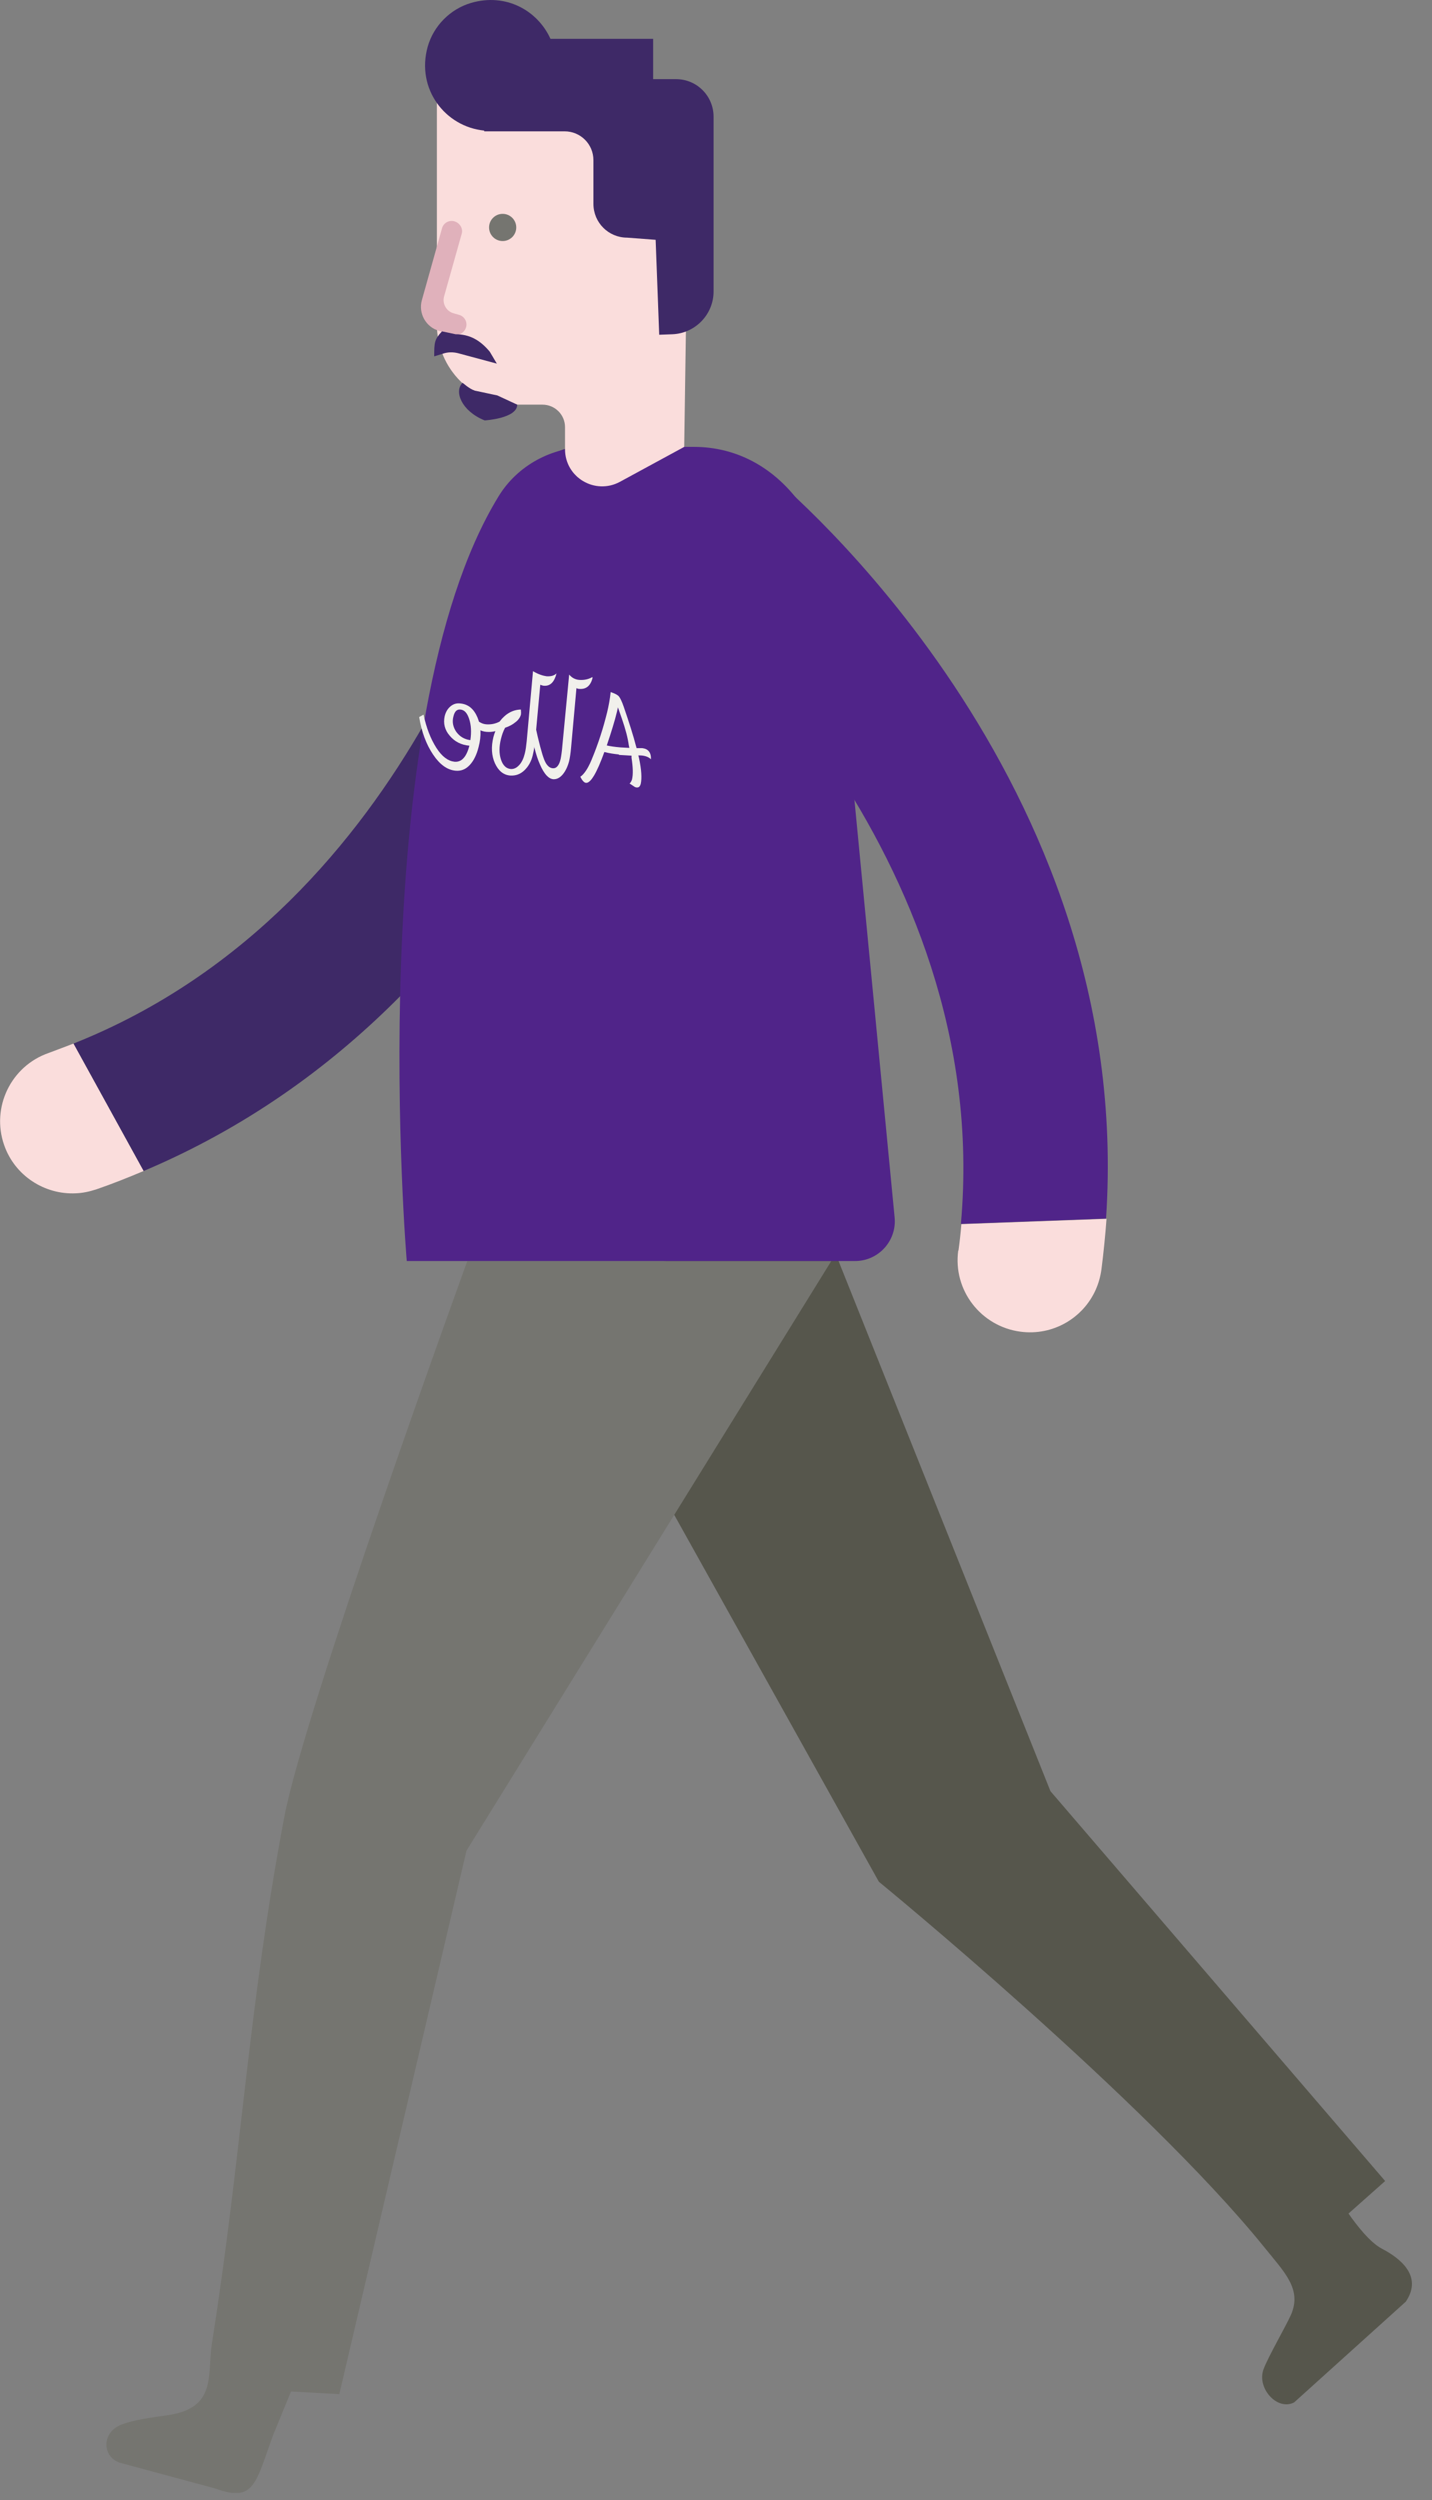 <svg width="59" height="103" viewBox="0 0 59 103" fill="none" xmlns="http://www.w3.org/2000/svg">
<rect x="0" y="0" width="59" height="103" fill="#808080" stroke="none"/>
<g clip-path="url(#clip0_134_1232)">
<path d="M2 43.38C0.45 43.92 -0.37 45.62 0.17 47.17C0.61 48.44 1.84 49.22 3.12 49.16C3.4 49.15 3.68 49.09 3.96 49C4.63 48.77 5.28 48.51 5.92 48.24L3.03 42.99C2.69 43.12 2.35 43.25 2 43.38Z" fill="#FADDDC"/>
<path d="M24.82 18.43C23.22 18.07 21.63 19.08 21.27 20.68C21.23 20.85 17.37 37.29 3.03 42.99L5.92 48.24C22.65 41.17 26.9 22.79 27.08 21.98C27.43 20.38 26.42 18.8 24.82 18.44V18.43Z" fill="#3E2967"/>
<path d="M22.32 52.63L34.19 51.05L43.28 73.79L57.07 89.85L55.56 91.19C55.88 91.65 56.44 92.38 56.94 92.64C57.67 93.02 58.64 93.76 57.92 94.82L53.32 98.97C52.63 99.33 51.77 98.39 52.06 97.6C52.26 97.07 52.96 95.87 53.19 95.36C53.65 94.3 52.92 93.61 52.1 92.59C47.19 86.51 36.21 77.52 36.21 77.52L22.32 52.62V52.63Z" fill="#56564C"/>
<path d="M19.26 51.95H34.25L19.22 76.24L13.98 98.63L11.99 98.52L11.26 100.3C10.53 102.29 10.49 103.11 8.88 102.52L4.92 101.45C4.19 101.18 4.2 100.2 4.99 99.89C5.51 99.68 6.34 99.58 6.89 99.5C8.95 99.21 8.53 97.85 8.73 96.55C9.95 88.83 10.23 82.69 11.71 74.87C12.55 70.39 19.25 51.96 19.25 51.96L19.26 51.95Z" fill="#757570"/>
<path d="M16.76 51.95H35.23C36.19 51.95 36.95 51.12 36.86 50.16L34.53 25.95C34.53 21.79 32.12 18.41 28.59 18.41H24.24C22.74 18.41 21.32 19.17 20.54 20.45C14.87 29.71 16.76 51.96 16.76 51.96V51.95Z" fill="#502489"/>
<path d="M39.48 51.52C39.26 53.15 40.41 54.64 42.04 54.86C43.38 55.04 44.63 54.3 45.15 53.12C45.26 52.87 45.34 52.59 45.38 52.3C45.47 51.59 45.54 50.9 45.59 50.21L39.61 50.43C39.58 50.79 39.54 51.16 39.49 51.52H39.48Z" fill="#FADDDC"/>
<path d="M27.48 19.91C26.44 21.18 26.63 23.05 27.89 24.09C28.02 24.2 40.97 35.05 39.59 50.42L45.57 50.2C46.79 32.08 32.29 20.01 31.65 19.48C30.38 18.44 28.51 18.63 27.47 19.9L27.48 19.91Z" fill="#502489"/>
<path d="M28.39 4.07H18V13.37C18 15.19 19.48 16.67 21.3 16.67H22.35C22.86 16.67 23.28 17.08 23.28 17.6V18.51C23.28 19.67 24.52 20.4 25.54 19.85L28.19 18.41L28.4 4.07H28.39Z" fill="#FADDDC"/>
<path d="M18.69 13.8L18.09 13.63C17.55 13.48 17.23 12.91 17.38 12.37L18.21 9.41C18.27 9.18 18.51 9.05 18.73 9.12C18.95 9.19 19.09 9.42 19.02 9.64L18.3 12.2C18.21 12.51 18.39 12.83 18.7 12.91L18.91 12.97C19.14 13.03 19.27 13.27 19.2 13.49C19.13 13.71 18.9 13.85 18.68 13.78L18.69 13.8Z" fill="#E0B1BB"/>
<path d="M29.4 8.72V4.81C29.4 3.95 28.71 3.26 27.85 3.26H26.91V1.6H22.68C22.15 0.43 20.84 -0.3 19.41 0.12C18.55 0.37 17.86 1.07 17.62 1.93C17.14 3.66 18.34 5.22 19.95 5.38V5.41H21.64H23.26C23.92 5.41 24.45 5.94 24.45 6.6V8.4C24.45 9.17 25.07 9.79 25.84 9.79L27.15 9.89L27.01 9.79L27.16 13.79L27.71 13.77C28.65 13.73 29.4 12.95 29.4 12.01V8.73V8.72Z" fill="#3E2967"/>
<path d="M18.77 13.77L18.21 13.65C17.9 13.99 17.89 14.1 17.89 14.68L18.25 14.57C18.45 14.5 18.67 14.5 18.87 14.55L20.47 14.98L20.18 14.49C19.78 14.01 19.35 13.77 18.77 13.77Z" fill="#3E2967"/>
<path d="M19.54 16.08C19.37 16.04 19.06 15.77 19.06 15.77C18.7 16.11 19 16.93 19.97 17.32C19.97 17.32 21.31 17.24 21.31 16.67L20.49 16.29L19.55 16.09L19.54 16.08Z" fill="#3E2967"/>
<path d="M20.15 9.37C20.15 9.68 20.4 9.93 20.71 9.93C21.02 9.93 21.27 9.68 21.27 9.37C21.27 9.06 21.02 8.81 20.71 8.81C20.4 8.81 20.15 9.06 20.15 9.37Z" fill="#757570"/>
<path d="M25.49 31.08C25.29 31.06 25.09 31.03 24.9 30.98C24.59 31.84 24.34 32.26 24.15 32.25C24.07 32.25 23.99 32.16 23.91 32C24.06 31.9 24.22 31.67 24.37 31.31C24.65 30.64 24.86 29.98 25.02 29.32C25.08 29.07 25.13 28.8 25.16 28.51C25.34 28.57 25.45 28.63 25.5 28.69C25.55 28.75 25.62 28.89 25.7 29.12C25.93 29.79 26.1 30.33 26.2 30.72L26.23 30.82H26.46C26.71 30.85 26.83 31 26.82 31.28C26.73 31.19 26.59 31.13 26.39 31.12H26.3L26.33 31.24C26.43 31.71 26.45 32.06 26.4 32.29C26.37 32.4 26.32 32.45 26.23 32.44C26.19 32.44 26.15 32.42 26.11 32.39C26.02 32.33 25.96 32.29 25.94 32.28C25.99 32.23 26.02 32.17 26.04 32.11C26.09 31.9 26.08 31.61 26.02 31.22V31.13L25.51 31.1L25.49 31.08ZM25.91 30.72C25.87 30.41 25.77 30.03 25.62 29.6C25.54 29.36 25.48 29.21 25.46 29.14L25.42 29.32C25.33 29.69 25.19 30.15 25 30.71C25.13 30.74 25.32 30.77 25.56 30.79L25.93 30.81L25.91 30.71V30.72Z" fill="#F1F0EC"/>
<path d="M22.04 29.84C22.2 30.58 22.33 31.06 22.42 31.29C22.51 31.52 22.63 31.64 22.78 31.65C22.93 31.66 23.04 31.53 23.1 31.26C23.12 31.16 23.15 30.98 23.17 30.72L23.45 27.79C23.56 27.92 23.7 28 23.88 28.01C24.06 28.02 24.24 27.99 24.41 27.89V27.95C24.32 28.26 24.15 28.4 23.87 28.38C23.83 28.38 23.8 28.37 23.75 28.35L23.53 30.79C23.51 31.03 23.48 31.22 23.45 31.35C23.39 31.58 23.3 31.77 23.18 31.91C23.06 32.05 22.93 32.11 22.79 32.1C22.6 32.08 22.42 31.89 22.25 31.5C22.08 31.12 21.95 30.6 21.86 29.95L22.04 29.83V29.84Z" fill="#F1F0EC"/>
<path d="M20.05 30.15C19.79 30.13 19.58 30 19.42 29.77L19.56 29.58C19.71 29.74 19.87 29.83 20.05 29.84C20.23 29.85 20.4 29.82 20.58 29.73C20.83 29.4 21.12 29.24 21.46 29.23C21.47 29.32 21.47 29.39 21.46 29.45C21.43 29.55 21.36 29.66 21.24 29.75C21.12 29.85 20.97 29.93 20.81 29.98C20.73 30.13 20.68 30.28 20.64 30.44C20.56 30.76 20.56 31.05 20.64 31.29C20.72 31.53 20.85 31.66 21.04 31.68C21.16 31.69 21.28 31.64 21.39 31.52C21.5 31.4 21.57 31.25 21.62 31.05C21.66 30.9 21.68 30.73 21.7 30.54L21.96 27.65C22.18 27.78 22.37 27.84 22.52 27.86C22.69 27.87 22.83 27.84 22.93 27.74C22.84 28.1 22.67 28.27 22.41 28.25C22.37 28.25 22.32 28.23 22.26 28.21L22.07 30.28C22.04 30.64 22 30.92 21.95 31.11C21.89 31.37 21.77 31.58 21.6 31.74C21.43 31.9 21.24 31.96 21.03 31.95C20.74 31.93 20.53 31.75 20.39 31.44C20.25 31.13 20.23 30.76 20.33 30.36C20.35 30.28 20.38 30.2 20.41 30.12C20.29 30.15 20.18 30.16 20.06 30.15H20.05Z" fill="#F1F0EC"/>
<path d="M18.53 30.31C18.32 30.07 18.26 29.8 18.32 29.51C18.36 29.34 18.44 29.2 18.56 29.1C18.68 29 18.81 28.96 18.97 28.98C19.29 29.01 19.52 29.2 19.67 29.55C19.82 29.9 19.84 30.31 19.72 30.77C19.64 31.09 19.52 31.34 19.35 31.52C19.18 31.7 18.99 31.77 18.77 31.75C18.43 31.72 18.12 31.5 17.84 31.08C17.56 30.66 17.37 30.15 17.27 29.54L17.45 29.44C17.57 30 17.75 30.45 17.98 30.81C18.21 31.17 18.46 31.35 18.72 31.38C19.02 31.41 19.22 31.18 19.34 30.72C19 30.69 18.73 30.55 18.53 30.31ZM19.33 29.62C19.25 29.37 19.13 29.24 18.96 29.23C18.82 29.22 18.73 29.31 18.68 29.52C18.62 29.75 18.67 29.96 18.8 30.15C18.94 30.34 19.13 30.46 19.38 30.49C19.43 30.15 19.41 29.86 19.33 29.62Z" fill="#F1F0EC"/>
</g>
<defs>
<clipPath id="clip0_134_1232">
<rect width="58.18" height="102.7" fill="white"/>
</clipPath>
</defs>
</svg>
